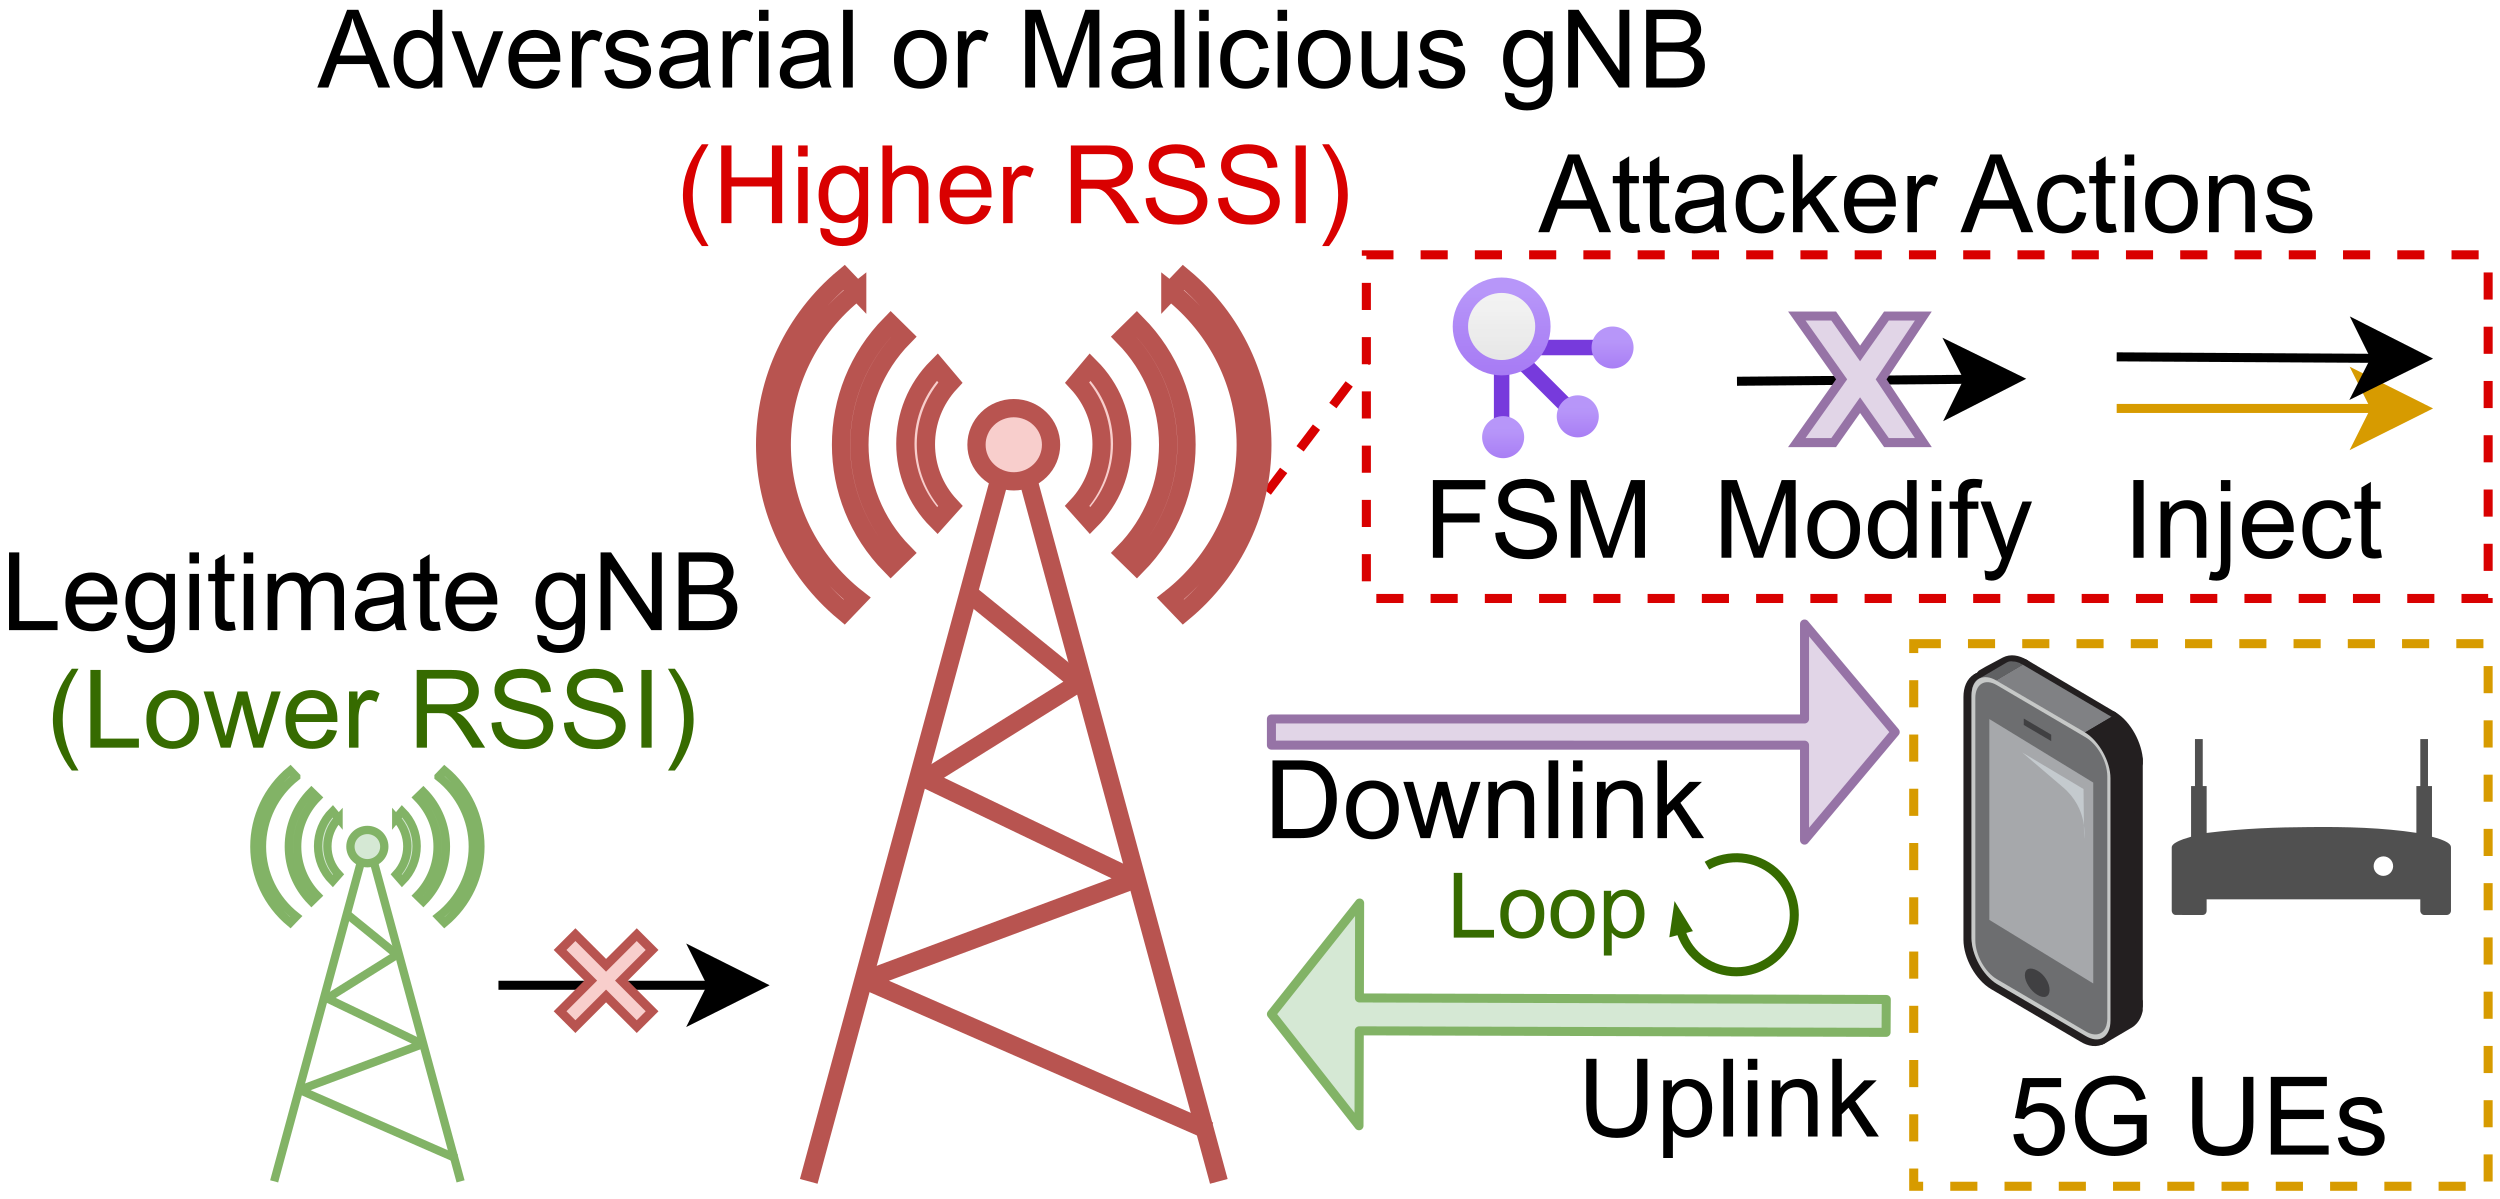 <svg height="95pt" viewBox="0 0 198 95" width="198pt" xmlns="http://www.w3.org/2000/svg" xmlns:xlink="http://www.w3.org/1999/xlink"><clipPath id="a"><path d="m156 51.859h13.707v30.992h-13.707zm0 0"/></clipPath><clipPath id="b"><path d="m157 52h12.707v30h-12.707zm0 0"/></clipPath><clipPath id="c"><path d="m164 56h5.707v7h-5.707zm0 0"/></clipPath><clipPath id="d"><path d="m155.508 53h12.492v29.852h-12.492zm0 0"/></clipPath><clipPath id="e"><path d="m166 60h3.707v21h-3.707zm0 0"/></clipPath><clipPath id="f"><path d="m165 56h4.707v6h-4.707zm0 0"/></clipPath><clipPath id="g"><path d="m156 53h11v29.852h-11zm0 0"/></clipPath><clipPath id="h"><path d="m156 53h12v29.852h-12zm0 0"/></clipPath><clipPath id="i"><path d="m117 32h4v4.297h-4zm0 0"/></clipPath><clipPath id="j"><path d="m120.715 34.625c0 .219-.043.43-.129.637-.082.203-.203.383-.359.539s-.336.277-.539.359c-.207.086-.418.129-.637.129-.223 0-.434-.043-.641-.129-.203-.082-.383-.203-.539-.359s-.277-.336-.359-.539c-.086-.207-.129-.418-.129-.637 0-.223.043-.434.129-.641.082-.203.203-.383.359-.539s.336-.277.539-.359c.207-.086.418-.129.641-.129.219 0 .43.043.637.129.203.082.383.203.539.359s.277.336.359.539c.086.207.129.418.129.641zm0 0"/></clipPath><linearGradient id="k"><stop offset="0" stop-color="#a97ef5"/><stop offset=".016" stop-color="#a97ff5"/><stop offset=".031" stop-color="#a97ff5"/><stop offset=".047" stop-color="#aa80f5"/><stop offset=".062" stop-color="#aa80f5"/><stop offset=".078" stop-color="#aa81f5"/><stop offset=".094" stop-color="#ab82f5"/><stop offset=".109" stop-color="#ab82f5"/><stop offset=".125" stop-color="#ab83f6"/><stop offset=".141" stop-color="#ac83f6"/><stop offset=".156" stop-color="#ac84f6"/><stop offset=".172" stop-color="#ac84f6"/><stop offset=".188" stop-color="#ad85f6"/><stop offset=".203" stop-color="#ad86f6"/><stop offset=".219" stop-color="#ad86f6"/><stop offset=".234" stop-color="#ae87f6"/><stop offset=".25" stop-color="#ae87f6"/><stop offset=".266" stop-color="#ae88f6"/><stop offset=".281" stop-color="#af88f7"/><stop offset=".297" stop-color="#af89f7"/><stop offset=".312" stop-color="#b089f7"/><stop offset=".328" stop-color="#b08af7"/><stop offset=".344" stop-color="#b08bf7"/><stop offset=".359" stop-color="#b18bf7"/><stop offset=".375" stop-color="#b18cf7"/><stop offset=".391" stop-color="#b18cf7"/><stop offset=".406" stop-color="#b28df7"/><stop offset=".422" stop-color="#b28df7"/><stop offset=".438" stop-color="#b28ef8"/><stop offset=".453" stop-color="#b38ff8"/><stop offset=".469" stop-color="#b38ff8"/><stop offset=".484" stop-color="#b390f8"/><stop offset=".5" stop-color="#b490f8"/><stop offset=".516" stop-color="#b491f8"/><stop offset=".531" stop-color="#b491f8"/><stop offset=".547" stop-color="#b592f8"/><stop offset=".562" stop-color="#b593f8"/><stop offset=".578" stop-color="#b593f8"/><stop offset=".594" stop-color="#b694f8"/><stop offset=".609" stop-color="#b694f9"/><stop offset=".625" stop-color="#b695f9"/><stop offset=".75" stop-color="#b796f9"/><stop offset="1" stop-color="#b796f9"/></linearGradient><linearGradient id="l" gradientUnits="userSpaceOnUse" x1="119.46" x2="119.46" xlink:href="#k" y1="36.288" y2="32.959"/><clipPath id="m"><path d="m126 25h3.379v5h-3.379zm0 0"/></clipPath><clipPath id="n"><path d="m129.379 27.523c0 .219-.043.434-.129.637-.082.203-.203.383-.359.539s-.336.277-.539.363c-.203.082-.418.125-.637.125-.223 0-.434-.043-.637-.125-.207-.086-.387-.207-.543-.363s-.273-.336-.359-.539c-.086-.203-.125-.418-.125-.637 0-.223.039-.434.125-.637.086-.203.203-.383.359-.539s.336-.277.543-.363c.203-.082.414-.125.637-.125.219 0 .434.043.637.125.203.086.383.207.539.363s.277.336.359.539c.086.203.129.414.129.637zm0 0"/></clipPath><linearGradient id="o" gradientUnits="userSpaceOnUse" x1="128.125" x2="128.125" xlink:href="#k" y1="29.188" y2="25.858"/><clipPath id="p"><path d="m123 31h4v4h-4zm0 0"/></clipPath><clipPath id="q"><path d="m126.625 32.977c0 .219-.043.43-.129.637-.082.203-.203.383-.359.539s-.336.277-.539.359c-.207.086-.418.129-.637.129-.223 0-.434-.043-.637-.129-.207-.082-.387-.203-.543-.359s-.277-.336-.359-.539c-.086-.207-.129-.418-.129-.637 0-.223.043-.434.129-.641.082-.203.203-.383.359-.539s.336-.277.543-.359c.203-.086.414-.129.637-.129.219 0 .43.043.637.129.203.082.383.203.539.359s.277.336.359.539c.086.207.129.418.129.641zm0 0"/></clipPath><linearGradient id="r" gradientUnits="userSpaceOnUse" x1="125.371" x2="125.371" xlink:href="#k" y1="34.639" y2="31.31"/><clipPath id="s"><path d="m115.055 21.973h7.945v8.027h-7.945zm0 0"/></clipPath><clipPath id="t"><path d="m122.805 25.855c0 .516-.098 1.008-.293 1.484-.199.477-.48.895-.844 1.258-.363.363-.781.645-1.254.84-.477.195-.969.293-1.484.293-.516 0-1.008-.098-1.484-.293-.473-.195-.895-.477-1.258-.84-.363-.363-.641-.781-.84-1.258-.195-.477-.293-.969-.293-1.484 0-.512.098-1.008.293-1.48.199-.477.477-.895.84-1.258.363-.363.785-.645 1.258-.84.477-.199.969-.297 1.484-.297.516 0 1.008.098 1.484.297.473.195.891.477 1.254.84.363.363.645.781.844 1.258.195.473.293.969.293 1.48zm0 0"/></clipPath><linearGradient id="u" gradientUnits="userSpaceOnUse" x1="119.341" x2="119.341" y1="29.732" y2="21.981"><stop offset="0" stop-color="#a77bf4"/><stop offset=".031" stop-color="#a77cf4"/><stop offset=".062" stop-color="#a87df4"/><stop offset=".094" stop-color="#a87df5"/><stop offset=".125" stop-color="#a97ef5"/><stop offset=".156" stop-color="#a97ff5"/><stop offset=".188" stop-color="#aa80f5"/><stop offset=".219" stop-color="#aa81f5"/><stop offset=".25" stop-color="#ab82f5"/><stop offset=".281" stop-color="#ab82f5"/><stop offset=".312" stop-color="#ac83f6"/><stop offset=".344" stop-color="#ac84f6"/><stop offset=".375" stop-color="#ad85f6"/><stop offset=".406" stop-color="#ad86f6"/><stop offset=".438" stop-color="#ae87f6"/><stop offset=".453" stop-color="#ae87f6"/><stop offset=".469" stop-color="#af88f6"/><stop offset=".484" stop-color="#af89f6"/><stop offset=".5" stop-color="#af89f6"/><stop offset=".516" stop-color="#b08af7"/><stop offset=".531" stop-color="#b08af7"/><stop offset=".547" stop-color="#b08bf7"/><stop offset=".562" stop-color="#b18bf7"/><stop offset=".578" stop-color="#b18cf7"/><stop offset=".594" stop-color="#b18df7"/><stop offset=".609" stop-color="#b28df7"/><stop offset=".625" stop-color="#b28ef7"/><stop offset=".641" stop-color="#b28ef7"/><stop offset=".656" stop-color="#b38ff8"/><stop offset=".672" stop-color="#b38ff8"/><stop offset=".688" stop-color="#b390f8"/><stop offset=".703" stop-color="#b491f8"/><stop offset=".719" stop-color="#b491f8"/><stop offset=".734" stop-color="#b492f8"/><stop offset=".75" stop-color="#b592f8"/><stop offset=".766" stop-color="#b593f8"/><stop offset=".781" stop-color="#b693f8"/><stop offset=".797" stop-color="#b694f9"/><stop offset=".812" stop-color="#b695f9"/><stop offset=".828" stop-color="#b795f9"/><stop offset=".844" stop-color="#b796f9"/><stop offset=".875" stop-color="#b796f9"/><stop offset="1" stop-color="#b796f9"/></linearGradient><clipPath id="v"><path d="m116 23h6v6h-6zm0 0"/></clipPath><clipPath id="w"><path d="m121.59 25.855c0 .355-.07.691-.203 1.02-.137.324-.328.613-.578.863s-.535.441-.863.574c-.324.137-.664.203-1.016.203-.352 0-.691-.066-1.02-.203-.324-.133-.613-.324-.859-.574-.25-.25-.441-.539-.578-.863-.137-.328-.203-.664-.203-1.02 0-.352.066-.691.203-1.016.137-.328.328-.613.578-.863.246-.25.535-.441.859-.578.328-.133.668-.199 1.02-.199.352 0 .691.066 1.016.199.328.137.613.328.863.578s.441.535.578.863c.133.324.203.664.203 1.016zm0 0"/></clipPath><linearGradient id="x" gradientUnits="userSpaceOnUse" x1="119.341" x2="119.341" y1="28.516" y2="23.197"><stop offset="0" stop-color="#e7e7e7"/><stop offset=".062" stop-color="#e7e7e7"/><stop offset=".125" stop-color="#e8e8e8"/><stop offset=".188" stop-color="#e9e9e9"/><stop offset=".25" stop-color="#eaeaea"/><stop offset=".312" stop-color="#ebebeb"/><stop offset=".375" stop-color="#ececec"/><stop offset=".438" stop-color="#ececec"/><stop offset=".5" stop-color="#ededed"/><stop offset=".562" stop-color="#eee"/><stop offset=".625" stop-color="#efefef"/><stop offset=".688" stop-color="#f0f0f0"/><stop offset=".75" stop-color="#f1f1f1"/><stop offset="1" stop-color="#f2f2f2"/></linearGradient><symbol id="y" overflow="visible"><path d="m.703 0v-6.156h4.156v.734h-3.344v1.906h2.891v.719h-2.891v2.797zm0 0"/></symbol><symbol id="z" overflow="visible"><path d="m.391-1.969.766-.078c.031.312.113.57.25.766.133.199.344.359.625.484.281.117.594.172.938.172.312 0 .586-.047.828-.141.238-.094.414-.219.531-.375.113-.164.172-.344.172-.531s-.059-.352-.172-.5c-.117-.145-.297-.266-.547-.359-.168-.07-.539-.176-1.109-.312-.562-.133-.953-.258-1.172-.375-.305-.156-.527-.348-.672-.578-.137-.227-.203-.484-.203-.766 0-.312.086-.602.266-.875.176-.27.43-.473.766-.609.344-.133.719-.203 1.125-.203.457 0 .859.074 1.203.219.352.148.625.367.812.656.188.281.285.602.297.953l-.781.062c-.043-.383-.184-.676-.422-.875-.242-.195-.602-.297-1.078-.297-.492 0-.852.09-1.078.266-.219.18-.328.398-.328.656 0 .219.078.402.234.547.156.137.562.281 1.219.438.664.148 1.125.277 1.375.391.352.168.613.375.781.625.176.25.266.543.266.875 0 .324-.094.633-.281.922-.188.293-.461.523-.812.688-.344.156-.734.234-1.172.234-.562 0-1.031-.078-1.406-.234-.375-.164-.672-.41-.891-.734-.211-.332-.32-.703-.328-1.109zm0 0"/></symbol><symbol id="A" overflow="visible"><path d="m.641 0v-6.156h1.219l1.453 4.359c.133.406.234.711.297.906.07-.219.18-.547.328-.984l1.469-4.281h1.109v6.156h-.797v-5.156l-1.781 5.156h-.734l-1.781-5.234v5.234zm0 0"/></symbol><symbol id="B" overflow="visible"><path d="m.797 0v-6.156h.812v6.156zm0 0"/></symbol><symbol id="C" overflow="visible"><path d="m.562 0v-4.453h.688v.625c.32-.488.797-.734 1.422-.734.258 0 .504.055.734.156.227.094.395.219.5.375.113.156.191.344.234.562.031.137.047.383.047.734v2.734h-.75v-2.703c0-.312-.031-.539-.094-.688-.062-.156-.168-.281-.312-.375-.148-.094-.324-.141-.531-.141-.324 0-.602.105-.828.312-.23.199-.344.586-.344 1.156v2.438zm0 0"/></symbol><symbol id="D" overflow="visible"><path d="m.562-5.281v-.875h.75v.875zm-.953 7.016.141-.641c.148.031.266.047.359.047.145 0 .254-.055.328-.156.082-.094.125-.344.125-.75v-4.688h.75v4.703c0 .539-.07.922-.203 1.141-.188.281-.492.422-.906.422-.207 0-.406-.027-.594-.078zm0 0"/></symbol><symbol id="E" overflow="visible"><path d="m3.609-1.438.781.094c-.117.461-.34.812-.672 1.062-.336.25-.762.375-1.281.375-.656 0-1.18-.195-1.562-.594-.375-.406-.562-.969-.562-1.688 0-.75.191-1.332.578-1.75.383-.414.883-.625 1.5-.625.602 0 1.094.203 1.469.609s.562.98.562 1.719v.203h-3.328c.031.492.172.867.422 1.125.25.262.555.391.922.391.281 0 .516-.07.703-.219.195-.145.352-.379.469-.703zm-2.469-1.219h2.484c-.031-.375-.125-.656-.281-.844-.242-.289-.555-.438-.938-.438-.344 0-.637.121-.875.359-.242.23-.371.539-.391.922zm0 0"/></symbol><symbol id="F" overflow="visible"><path d="m3.469-1.625.75.094c-.086.512-.293.914-.625 1.203-.336.281-.746.422-1.234.422-.605 0-1.094-.195-1.469-.594-.375-.395-.562-.969-.562-1.719 0-.477.078-.895.234-1.25.164-.363.41-.633.734-.812.332-.188.688-.281 1.062-.281.488 0 .883.125 1.188.375.312.242.508.59.594 1.047l-.734.109c-.062-.301-.184-.523-.359-.672-.18-.156-.398-.234-.656-.234-.375 0-.684.137-.922.406-.242.273-.359.703-.359 1.297 0 .605.113 1.043.344 1.312.227.273.531.406.906.406.289 0 .535-.086.734-.266.195-.188.32-.469.375-.844zm0 0"/></symbol><symbol id="G" overflow="visible"><path d="m2.219-.672.109.656c-.219.051-.414.078-.578.078-.273 0-.484-.043-.641-.125-.148-.094-.25-.207-.312-.344-.062-.145-.094-.445-.094-.906v-2.562h-.547v-.578h.547v-1.109l.75-.453v1.562h.766v.578h-.766v2.609c0 .219.008.359.031.422.031.062.078.117.141.156.062.031.148.047.266.047.082 0 .191-.008.328-.031zm0 0"/></symbol><symbol id="H" overflow="visible"><path d="m.625 0v-6.156h.812v5.438h3.031v.719zm0 0"/></symbol><symbol id="I" overflow="visible"><path d="m.422.375.734.109c.031.219.117.379.266.484.188.145.441.219.766.219.344 0 .609-.074.797-.219.195-.137.328-.328.391-.578.039-.156.062-.477.062-.969-.336.387-.746.578-1.234.578-.617 0-1.09-.219-1.422-.656-.336-.445-.5-.977-.5-1.594 0-.426.07-.816.219-1.172.156-.363.379-.645.672-.844.289-.195.633-.297 1.031-.297.531 0 .969.215 1.312.641v-.531h.688v3.844c0 .695-.074 1.191-.219 1.484-.137.289-.359.52-.672.688-.305.164-.68.25-1.125.25-.531 0-.965-.121-1.297-.359-.324-.242-.48-.602-.469-1.078zm.625-2.688c0 .586.113 1.012.344 1.281.238.273.535.406.891.406.344 0 .629-.129.859-.391.238-.27.359-.691.359-1.266 0-.539-.121-.953-.359-1.234-.242-.281-.531-.422-.875-.422-.336 0-.621.141-.859.422-.242.273-.359.672-.359 1.203zm0 0"/></symbol><symbol id="J" overflow="visible"><path d="m.578-5.281v-.875h.75v.875zm0 5.281v-4.453h.75v4.453zm0 0"/></symbol><symbol id="K" overflow="visible"><path d="m.562 0v-4.453h.672v.625c.145-.219.332-.395.562-.531.238-.133.504-.203.797-.203.332 0 .602.074.812.219.207.137.359.324.453.562.344-.52.801-.781 1.375-.781.438 0 .773.125 1.016.375.238.242.359.617.359 1.125v3.062h-.75v-2.812c0-.301-.027-.516-.078-.641-.055-.133-.141-.242-.266-.328-.125-.082-.277-.125-.453-.125-.312 0-.574.105-.781.312-.211.211-.312.543-.312 1v2.594h-.75v-2.891c0-.344-.062-.598-.188-.766-.125-.164-.328-.25-.609-.25-.211 0-.406.059-.594.172-.18.117-.309.281-.391.5-.074.211-.109.516-.109.922v2.312zm0 0"/></symbol><symbol id="L" overflow="visible"><path d="m3.469-.547c-.273.242-.539.406-.797.5-.262.094-.543.141-.844.141-.492 0-.867-.113-1.125-.344-.262-.238-.391-.547-.391-.922 0-.219.047-.414.141-.594.102-.188.234-.332.391-.438.164-.113.348-.195.547-.25.145-.039.367-.078.672-.109.613-.07 1.062-.16 1.344-.266.008-.102.016-.172.016-.203 0-.301-.074-.516-.219-.641-.199-.176-.484-.266-.859-.266-.355 0-.621.062-.797.188-.168.125-.293.352-.375.672l-.734-.109c.07-.312.18-.566.328-.766.156-.195.379-.348.672-.453.289-.102.629-.156 1.016-.156.375 0 .68.047.922.141.238.094.41.211.516.344.113.137.195.305.25.5.02.137.031.371.031.703v1c0 .711.016 1.156.047 1.344s.098.367.203.531h-.797c-.074-.156-.125-.336-.156-.547zm-.062-1.688c-.273.117-.684.211-1.234.281-.305.043-.523.094-.656.156-.125.055-.227.137-.297.25-.074.105-.109.219-.109.344 0 .211.078.383.234.516.156.137.379.203.672.203.289 0 .547-.062.766-.188.227-.133.398-.312.516-.531.07-.164.109-.414.109-.75zm0 0"/></symbol><symbol id="M" overflow="visible"/><symbol id="N" overflow="visible"><path d="m.656 0v-6.156h.828l3.234 4.828v-4.828h.781v6.156h-.828l-3.234-4.828v4.828zm0 0"/></symbol><symbol id="O" overflow="visible"><path d="m.625 0v-6.156h2.312c.469 0 .844.062 1.125.188.289.125.516.32.672.578.164.262.25.531.25.812 0 .262-.074.512-.219.75-.148.23-.367.418-.656.562.375.105.66.289.859.547.207.262.312.574.312.938 0 .293-.062.562-.188.812-.125.242-.277.43-.453.562-.18.137-.402.242-.672.312-.273.062-.605.094-1 .094zm.812-3.562h1.344c.352 0 .609-.023.766-.078.207-.062.363-.16.469-.297.102-.145.156-.328.156-.547 0-.195-.055-.375-.156-.531-.094-.156-.23-.258-.406-.312-.18-.062-.492-.094-.938-.094h-1.234zm0 2.844h1.531c.27 0 .457-.008.562-.031.188-.039.344-.098.469-.172.125-.082.227-.195.312-.344.082-.145.125-.316.125-.516 0-.227-.062-.426-.188-.594-.117-.176-.277-.297-.484-.359-.211-.07-.512-.109-.906-.109h-1.422zm0 0"/></symbol><symbol id="P" overflow="visible"><path d="m-.016 0 2.359-6.156h.891l2.516 6.156h-.938l-.719-1.859h-2.562l-.672 1.859zm1.781-2.531h2.078l-.641-1.703c-.199-.508-.344-.93-.438-1.266-.074.398-.184.789-.328 1.172zm0 0"/></symbol><symbol id="Q" overflow="visible"><path d="m3.453 0v-.562c-.281.438-.695.656-1.234.656-.367 0-.699-.094-1-.281-.293-.195-.523-.473-.688-.828-.156-.352-.234-.754-.234-1.203 0-.445.07-.852.219-1.219.145-.363.363-.641.656-.828.301-.195.633-.297 1-.297.27 0 .508.059.719.172.207.117.379.266.516.453v-2.219h.75v6.156zm-2.391-2.219c0 .562.117.992.359 1.281.25.281.535.422.859.422.332 0 .613-.133.844-.406.227-.27.344-.68.344-1.234 0-.613-.121-1.062-.359-1.344-.23-.289-.516-.438-.859-.438-.336 0-.617.141-.844.422-.23.273-.344.703-.344 1.297zm0 0"/></symbol><symbol id="R" overflow="visible"><path d="m1.797 0-1.688-4.453h.797l.953 2.672c.102.281.203.578.297.891.062-.227.148-.508.266-.844l1-2.719h.781l-1.688 4.453zm0 0"/></symbol><symbol id="S" overflow="visible"><path d="m.562 0v-4.453h.672v.672c.176-.312.336-.52.484-.625.145-.102.305-.156.484-.156.25 0 .508.086.781.25l-.266.703c-.188-.113-.371-.172-.547-.172-.168 0-.32.055-.453.156-.137.094-.23.23-.281.406-.086.273-.125.57-.125.891v2.328zm0 0"/></symbol><symbol id="T" overflow="visible"><path d="m.266-1.328.75-.125c.039.305.156.539.344.703.195.156.469.234.812.234s.598-.066.766-.203c.164-.145.25-.316.25-.516 0-.164-.074-.297-.219-.391-.105-.07-.367-.16-.781-.266-.555-.133-.938-.254-1.156-.359-.211-.102-.371-.242-.484-.422-.105-.188-.156-.383-.156-.594 0-.207.039-.395.125-.562.094-.164.219-.305.375-.422.125-.082.285-.156.484-.219.207-.062.426-.094.656-.094.352 0 .66.055.922.156.258.105.453.246.578.422.125.168.211.391.266.672l-.734.109c-.031-.227-.133-.406-.297-.531-.156-.133-.387-.203-.688-.203-.344 0-.59.059-.734.172-.148.117-.219.25-.219.406 0 .094.031.184.094.266.062.086.156.152.281.203.07.023.297.086.672.188.531.148.898.266 1.109.359.219.086.383.215.5.391.125.18.188.391.188.641s-.074.492-.219.719c-.148.219-.359.391-.641.516-.281.113-.594.172-.938.172-.586 0-1.027-.117-1.328-.359-.305-.238-.496-.594-.578-1.062zm0 0"/></symbol><symbol id="U" overflow="visible"><path d="m.547 0v-6.156h.766v6.156zm0 0"/></symbol><symbol id="V" overflow="visible"><path d="m.281-2.234c0-.82.227-1.43.688-1.828.383-.332.852-.5 1.406-.5.613 0 1.113.203 1.5.609.383.398.578.949.578 1.656 0 .574-.09 1.027-.266 1.359-.168.336-.418.59-.75.766-.324.176-.68.266-1.062.266-.625 0-1.133-.195-1.516-.594-.387-.395-.578-.973-.578-1.734zm.781 0c0 .574.125 1.008.375 1.297.25.281.562.422.938.422s.688-.141.938-.422c.25-.289.375-.727.375-1.312 0-.551-.125-.969-.375-1.25-.25-.289-.562-.438-.938-.438s-.688.148-.938.438c-.25.281-.375.703-.375 1.266zm0 0"/></symbol><symbol id="W" overflow="visible"><path d="m3.484 0v-.656c-.344.5-.812.75-1.406.75-.273 0-.523-.047-.75-.141-.219-.102-.387-.227-.5-.375-.117-.156-.195-.344-.234-.562-.031-.156-.047-.391-.047-.703v-2.766h.766v2.469c0 .398.008.664.031.797.051.199.156.355.312.469.156.117.344.172.562.172.227 0 .441-.055.641-.172.195-.113.336-.27.422-.469.082-.207.125-.5.125-.875v-2.391h.75v4.453zm0 0"/></symbol><symbol id="X" overflow="visible"><path d="m2.016 1.812c-.418-.531-.773-1.148-1.062-1.844-.293-.707-.438-1.441-.438-2.203 0-.664.109-1.301.328-1.906.25-.707.641-1.41 1.172-2.109h.531c-.336.574-.559.984-.672 1.234-.168.387-.297.793-.391 1.219-.125.523-.188 1.047-.188 1.578 0 1.344.414 2.688 1.25 4.031zm0 0"/></symbol><symbol id="Y" overflow="visible"><path d="m.688 0v-6.156h.812v2.531h3.203v-2.531h.812v6.156h-.812v-2.906h-3.203v2.906zm0 0"/></symbol><symbol id="Z" overflow="visible"><path d="m.562 0v-6.156h.766v2.219c.344-.414.785-.625 1.328-.625.332 0 .617.07.859.203.238.125.41.305.516.531.113.23.172.562.172 1v2.828h-.766v-2.828c0-.375-.086-.645-.25-.812-.156-.176-.387-.266-.688-.266-.219 0-.43.059-.625.172-.199.117-.34.273-.422.469-.086.199-.125.477-.125.828v2.438zm0 0"/></symbol><symbol id="aa" overflow="visible"><path d="m.672 0v-6.156h2.734c.539 0 .953.059 1.234.172.289.117.52.312.688.594.176.273.266.578.266.922 0 .438-.141.809-.422 1.109-.281.293-.719.48-1.312.562.219.105.379.203.484.297.238.219.469.496.688.828l1.062 1.672h-1.016l-.812-1.281c-.242-.363-.438-.645-.594-.844-.156-.195-.297-.332-.422-.406-.117-.082-.234-.141-.359-.172-.094-.02-.246-.031-.453-.031h-.953v2.734zm.812-3.438h1.75c.375 0 .664-.035.875-.109.207-.082.363-.207.469-.375.113-.164.172-.348.172-.547 0-.289-.105-.531-.312-.719-.211-.188-.543-.281-1-.281h-1.953zm0 0"/></symbol><symbol id="ab" overflow="visible"><path d="m1.062 1.812h-.547c.844-1.344 1.266-2.688 1.266-4.031 0-.531-.062-1.055-.188-1.578-.094-.414-.227-.816-.391-1.203-.117-.25-.344-.664-.688-1.25h.547c.52.699.91 1.402 1.172 2.109.207.605.312 1.242.312 1.906 0 .762-.148 1.496-.438 2.203-.281.695-.633 1.312-1.047 1.844zm0 0"/></symbol><symbol id="ac" overflow="visible"><path d="m.656 0v-6.156h2.125c.477 0 .844.031 1.094.094.352.086.656.23.906.438.32.273.562.621.719 1.047.164.43.25.918.25 1.469 0 .469-.059.887-.172 1.25-.105.355-.246.652-.422.891-.168.242-.355.43-.562.562-.199.137-.445.242-.734.312-.281.062-.609.094-.984.094zm.828-.719h1.312c.406 0 .723-.035.953-.109.227-.082.41-.191.547-.328.195-.195.348-.457.453-.781.102-.32.156-.719.156-1.188 0-.645-.105-1.141-.312-1.484-.211-.344-.465-.57-.766-.688-.219-.082-.574-.125-1.062-.125h-1.281zm0 0"/></symbol><symbol id="ad" overflow="visible"><path d="m1.391 0-1.359-4.453h.781l.703 2.562.266.969c.008-.051.086-.359.234-.922l.703-2.609h.781l.656 2.578.234.859.25-.859.766-2.578h.734l-1.391 4.453h-.781l-.719-2.672-.172-.75-.906 3.422zm0 0"/></symbol><symbol id="ae" overflow="visible"><path d="m.578 0v-6.156h.75v3.516l1.781-1.812h.984l-1.703 1.656 1.875 2.797h-.938l-1.469-2.281-.531.516v1.766zm0 0"/></symbol><symbol id="af" overflow="visible"><path d="m4.703-6.156h.812v3.562c0 .617-.074 1.105-.219 1.469-.137.367-.387.664-.75.891-.367.23-.844.344-1.438.344-.574 0-1.047-.102-1.422-.297-.367-.195-.625-.484-.781-.859-.156-.383-.234-.898-.234-1.547v-3.562h.812v3.547c0 .543.047.938.141 1.188.102.25.273.449.516.594.25.137.547.203.891.203.602 0 1.031-.133 1.281-.406.258-.27.391-.797.391-1.578zm0 0"/></symbol><symbol id="ag" overflow="visible"><path d="m.562 1.703v-6.156h.688v.578c.164-.227.348-.398.547-.516.207-.113.457-.172.75-.172.383 0 .719.102 1 .297.289.199.508.477.656.828.156.355.234.746.234 1.172 0 .461-.086.871-.25 1.234-.168.367-.406.648-.719.844-.305.188-.625.281-.969.281-.262 0-.492-.055-.688-.156-.199-.102-.359-.238-.484-.406v2.172zm.688-3.906c0 .574.113 1 .344 1.281.238.273.52.406.844.406.344 0 .629-.141.859-.422.238-.289.359-.734.359-1.328 0-.57-.117-1-.344-1.281-.23-.281-.512-.422-.844-.422-.312 0-.594.152-.844.453-.25.305-.375.742-.375 1.312zm0 0"/></symbol><symbol id="ah" overflow="visible"><path d="m.75 0v-3.875h-.672v-.578h.672v-.484c0-.289.023-.508.078-.656.07-.195.195-.352.375-.469.188-.125.445-.188.781-.188.207 0 .441.023.703.062l-.109.672c-.156-.031-.309-.047-.453-.047-.23 0-.391.055-.484.156-.094.094-.141.273-.141.531v.422h.859v.578h-.859v3.875zm0 0"/></symbol><symbol id="ai" overflow="visible"><path d="m.531 1.719-.078-.719c.164.051.305.078.422.078.176 0 .312-.031.406-.094.102-.055.188-.133.25-.234.051-.074.129-.262.234-.562.008-.043.031-.102.062-.172l-1.688-4.469h.812l.922 2.578c.125.324.234.668.328 1.031.082-.344.188-.68.312-1.016l.953-2.594h.75l-1.688 4.531c-.188.488-.328.828-.422 1.016-.137.238-.293.414-.469.531-.18.125-.387.188-.625.188-.148 0-.309-.031-.484-.094zm0 0"/></symbol><symbol id="aj" overflow="visible"><path d="m.359-1.609.797-.062c.051.387.18.68.391.875.219.188.477.281.781.281.363 0 .672-.133.922-.406.258-.281.391-.645.391-1.094 0-.438-.125-.773-.375-1.016-.242-.25-.555-.375-.938-.375-.25 0-.477.059-.672.172-.188.105-.34.246-.453.422l-.719-.094.609-3.156h3.047v.719h-2.453l-.328 1.656c.363-.258.75-.391 1.156-.391.539 0 .992.188 1.359.562.375.367.562.844.562 1.438 0 .555-.164 1.031-.484 1.438-.398.5-.938.75-1.625.75-.555 0-1.008-.156-1.359-.469-.355-.312-.559-.727-.609-1.25zm0 0"/></symbol><symbol id="ak" overflow="visible"><path d="m3.547-2.406v-.734h2.594v2.281c-.398.324-.809.57-1.234.734-.43.156-.867.234-1.312.234-.605 0-1.152-.129-1.641-.391-.492-.258-.867-.633-1.125-1.125-.25-.488-.375-1.035-.375-1.641 0-.594.125-1.148.375-1.672.25-.52.609-.906 1.078-1.156.477-.25 1.02-.375 1.625-.375.445 0 .848.074 1.203.219.363.137.645.336.844.594.207.262.367.594.484 1l-.734.203c-.094-.312-.215-.555-.359-.734-.137-.176-.336-.316-.594-.422-.25-.113-.527-.172-.828-.172-.375 0-.699.059-.969.172-.273.117-.492.266-.656.453-.168.18-.297.383-.391.609-.156.375-.234.789-.234 1.234 0 .543.094 1 .281 1.375.188.367.461.641.828.828.363.18.742.266 1.141.266.352 0 .695-.066 1.031-.203.344-.133.598-.281.766-.438v-1.141zm0 0"/></symbol><symbol id="al" overflow="visible"><path d="m.688 0v-6.156h4.438v.734h-3.625v1.875h3.391v.734h-3.391v2.094h3.766v.719zm0 0"/></symbol><symbol id="am" overflow="visible"><path d="m.531 0v-5.125h.672v4.516h2.516v.609zm0 0"/></symbol><symbol id="an" overflow="visible"><path d="m.234-1.859c0-.688.191-1.191.578-1.516.32-.281.711-.422 1.172-.422.508 0 .926.168 1.25.5.32.336.484.797.484 1.391 0 .48-.074.855-.219 1.125-.148.273-.355.484-.625.641-.273.145-.57.219-.891.219-.523 0-.945-.164-1.266-.5-.324-.332-.484-.812-.484-1.438zm.656 0c0 .48.098.84.297 1.078.207.23.473.344.797.344.312 0 .566-.113.766-.344.207-.238.312-.602.312-1.094 0-.457-.105-.805-.312-1.047-.211-.238-.465-.359-.766-.359-.324 0-.59.121-.797.359-.199.242-.297.594-.297 1.062zm0 0"/></symbol><symbol id="ao" overflow="visible"><path d="m.469 1.422v-5.125h.578v.469c.133-.188.285-.328.453-.422.164-.094.375-.141.625-.141.312 0 .586.086.828.25.25.156.43.387.547.688.125.293.188.617.188.969 0 .387-.07.73-.203 1.031-.137.305-.336.539-.594.703-.262.156-.531.234-.812.234-.211 0-.398-.043-.562-.125-.168-.094-.309-.207-.422-.344v1.812zm.578-3.25c0 .469.094.82.281 1.047.195.23.43.344.703.344.281 0 .52-.113.719-.344.195-.238.297-.609.297-1.109 0-.469-.102-.816-.297-1.047-.188-.238-.418-.359-.688-.359-.273 0-.512.125-.719.375-.199.25-.297.617-.297 1.094zm0 0"/></symbol><path d="m0 0h198v95h-198z" fill="#fff"/><g><use x="112.782" xlink:href="#y" y="44.175"/><use x="118.032" xlink:href="#z" y="44.175"/><use x="123.765" xlink:href="#A" y="44.175"/></g><path d="m100.086 38.754 1.297-1.715.57.434-1.297 1.711m2.023-3.855 1.301-1.715.57.434-1.297 1.711m2.023-3.855 1.297-1.711.57.43-1.297 1.715m2.023-3.859.059-.074.57.434-.059.074" fill="#d90000"/><path d="m112.512 19.824h2.148v.715h-2.148zm4.297 0h2.148v.715h-2.148zm4.297 0h2.148v.715h-2.148zm4.297 0h2.148v.715h-2.148zm4.297 0h2.148v.715h-2.148zm4.297 0h2.152v.715h-2.152zm4.301 0h2.148v.715h-2.148zm4.297 0h2.148v.715h-2.148zm4.297 0h2.148v.715h-2.148zm4.297 0h2.148v.715h-2.148zm4.297 0h2.148v.715h-2.148zm4.297 0h2.148v.715h-2.148zm4.297 0h2.148v.715h-2.148zm4.297 0h2.148v.715h-2.148zm4.297 0h2.152v.715h-2.152zm4.301 0h2.148v.715h-2.148zm4.297 0h2.148v.715h-2.148zm4.297 0h2.148v.715h-2.148zm4.297 0h2.148v.715h-2.148zm4.297 0h2.148v.715h-2.148zm3.258 1.754v2.148h-.715v-2.148zm0 4.297v2.148h-.715v-2.148zm0 4.297v2.148h-.715v-2.148zm0 4.297v2.148h-.715v-2.148zm0 4.301v2.148h-.715v-2.148zm0 4.297v2.148h-.715v-2.148zm0 4.297v.395h-2.469v-.719h2.113v.359h-.359v-.035zm-4.617.395h-2.148v-.719h2.148zm-4.297 0h-2.152v-.719h2.152zm-4.301 0h-2.148v-.719h2.148zm-4.297 0h-2.148v-.719h2.148zm-4.297 0h-2.148v-.719h2.148zm-4.297 0h-2.148v-.719h2.148zm-4.297 0h-2.148v-.719h2.148zm-4.297 0h-2.148v-.719h2.148zm-4.297 0h-2.148v-.719h2.148zm-4.297 0h-2.148v-.719h2.148zm-4.297 0h-2.152v-.719h2.152zm-4.301 0h-2.148v-.719h2.148zm-4.297 0h-2.148v-.719h2.148zm-4.297 0h-2.148v-.719h2.148zm-4.297 0h-2.148v-.719h2.148zm-4.297 0h-2.148v-.719h2.148zm-4.297 0h-2.148v-.719h2.148zm-4.297 0h-2.148v-.719h2.148zm-4.297 0h-2.148v-.719h2.148zm-4.297 0h-2.148v-.719h2.148zm-3.297-1.719v-2.152h.719v2.152zm0-4.301v-2.148h.719v2.148zm0-4.297v-2.148h.719v2.148zm0-4.297v-2.148h.719v2.148zm0-4.297v-2.148h.719v2.148zm0-4.297v-2.148h.719v2.148zm0-4.297v-.43h2.508v.715h-2.148v-.355h.359v.07zm0 0" fill="#d90000"/><path d="m155.863 50.621h2.148v.715h-2.148zm4.297 0h2.148v.715h-2.148zm4.297 0h2.148v.715h-2.148zm4.301 0h2.148v.715h-2.148zm4.297 0h2.148v.715h-2.148zm4.297 0h2.148v.715h-2.148zm4.297 0h2.148v.715h-2.148zm4.297 0h2.148v.715h-2.148zm4.297 0h2.148v.715h-2.148zm4.297 0h2.148v.715h-2.148zm2.879 2.133v2.148h-.715v-2.148zm0 4.297v2.152h-.715v-2.152zm0 4.301v2.148h-.715v-2.148zm0 4.297v2.148h-.715v-2.148zm0 4.297v2.148h-.715v-2.148zm0 4.297v2.148h-.715v-2.148zm0 4.297v2.148h-.715v-2.148zm0 4.297v2.148h-.715v-2.148zm0 4.297v2.148h-.715v-2.148zm0 4.297v2.148h-.715v-2.148zm-2.133 2.879h-2.148v-.715h2.148zm-4.297 0h-2.148v-.715h2.148zm-4.297 0h-2.148v-.715h2.148zm-4.297 0h-2.152v-.715h2.152zm-4.301 0h-2.148v-.715h2.148zm-4.297 0h-2.148v-.715h2.148zm-4.297 0h-2.148v-.715h2.148zm-4.297 0h-2.148v-.715h2.148zm-4.297 0h-2.148v-.715h2.148zm-4.297 0h-2.148v-.715h2.148zm-4.297 0h-1.105v-1.762h.719v1.406h-.359v-.359h.746zm-1.105-3.91v-2.148h.719v2.148zm0-4.297v-2.148h.719v2.148zm0-4.297v-2.148h.719v2.148zm0-4.297v-2.148h.719v2.148zm0-4.297v-2.148h.719v2.148zm0-4.297v-2.148h.719v2.148zm0-4.297v-2.148h.719v2.148zm0-4.297v-2.148h.719v2.148zm0-4.301v-2.148h.719v2.148zm0-4.297v-1.102h2.508v.715h-2.148v-.355h.359v.742zm0 0" fill="#d79b00"/><g><use x="168.166" xlink:href="#B" y="44.175"/><use x="170.554" xlink:href="#C" y="44.175"/><use x="175.334" xlink:href="#D" y="44.175"/><use x="177.243" xlink:href="#E" y="44.175"/><use x="182.023" xlink:href="#F" y="44.175"/><use x="186.32" xlink:href="#G" y="44.175"/></g><path d="m45.688 139 10.314-37.949 10.308 37.949" fill="none" stroke="#82b366" stroke-linejoin="round" stroke-miterlimit="10" stroke-width=".92" transform="matrix(.716 0 0 .716 -11 -5.96)"/><path d="m65.841 136.469-17.338-7.587 13.586-5.061-10.537-5.061 7.728-4.832-5.389-4.369" fill="none" stroke="#82b366" stroke-linejoin="round" stroke-miterlimit="10" stroke-width=".92" transform="matrix(.716 0 0 .716 -11 -5.96)"/><path d="m57.872 101.972c0 .24-.044.474-.142.704-.093.224-.229.425-.404.594-.175.175-.382.305-.611.398s-.469.142-.714.142c-.251 0-.491-.049-.72-.142-.229-.093-.431-.224-.605-.398-.18-.169-.311-.371-.409-.594-.093-.229-.142-.464-.142-.704 0-.245.049-.48.142-.709.098-.224.229-.42.409-.594.175-.175.376-.305.605-.398.229-.093.469-.142.72-.142.245 0 .485.049.714.142s.436.224.611.398c.175.175.311.371.404.594.098.229.142.464.142.709zm0 0" fill="#d5e8d4" stroke="#82b366" stroke-width=".92" transform="matrix(.716 0 0 .716 -11 -5.96)"/><path d="m59.192 98.842.649-.78c2.149 2.138 2.149 5.579 0 7.728l-.649-.742c1.636-1.756 1.636-4.45 0-6.207zm2.34-2.302.66-.638c3.327 3.376 3.327 8.748 0 12.141l-.66-.644c2.978-3.027 2.978-7.827 0-10.859zm2.34-2.302.66-.687c2.52 2.1 3.971 5.181 3.971 8.421s-1.451 6.316-3.971 8.416l-.66-.687c2.4-1.882 3.791-4.723 3.791-7.728 0-3.011-1.391-5.852-3.791-7.734zm-11.061 4.603-.649-.78c-2.154 2.138-2.154 5.579 0 7.728l.649-.742c-1.642-1.756-1.642-4.45 0-6.207zm-2.34-2.302-.66-.638c-3.332 3.376-3.332 8.748 0 12.141l.66-.644c-2.983-3.027-2.983-7.827 0-10.859zm-2.34-2.302-.66-.687c-2.52 2.1-3.971 5.181-3.971 8.421s1.451 6.316 3.971 8.416l.66-.687c-2.4-1.882-3.791-4.723-3.791-7.728 0-3.011 1.391-5.852 3.791-7.734zm0 0" fill="#d5e8d4" stroke="#82b366" stroke-miterlimit="10" stroke-width=".92" transform="matrix(.716 0 0 .716 -11 -5.96)"/><g><use x=".09" xlink:href="#H" y="49.905"/><use x="4.87" xlink:href="#E" y="49.905"/><use x="9.65" xlink:href="#I" y="49.905"/><use x="14.43" xlink:href="#J" y="49.905"/><use x="16.339" xlink:href="#G" y="49.905"/><use x="18.727" xlink:href="#J" y="49.905"/><use x="20.637" xlink:href="#K" y="49.905"/><use x="27.796" xlink:href="#L" y="49.905"/><use x="32.576" xlink:href="#G" y="49.905"/><use x="34.964" xlink:href="#E" y="49.905"/><use x="39.744" xlink:href="#M" y="49.905"/><use x="42.131" xlink:href="#I" y="49.905"/><use x="46.911" xlink:href="#N" y="49.905"/><use x="53.118" xlink:href="#O" y="49.905"/></g><path d="m104.821 139 22.678-83.501 22.683 83.501" fill="none" stroke="#b85450" stroke-linejoin="round" stroke-miterlimit="10" stroke-width="2.02" transform="matrix(.716 0 0 .716 -11 -5.96)"/><path d="m149.151 133.431-38.151-16.7 29.899-11.132-23.201-11.132 17.022-10.63-11.857-9.615" fill="none" stroke="#b85450" stroke-linejoin="round" stroke-miterlimit="10" stroke-width="2.02" transform="matrix(.716 0 0 .716 -11 -5.96)"/><path d="m131.627 57.522c0 .534-.109 1.053-.316 1.549-.207.496-.507.933-.894 1.314-.387.376-.834.671-1.336.873-.507.207-1.031.311-1.582.311-.545 0-1.069-.104-1.576-.311-.507-.202-.954-.496-1.336-.873-.387-.382-.687-.818-.894-1.314-.213-.496-.316-1.014-.316-1.549 0-.54.104-1.058.316-1.549.207-.496.507-.938.894-1.314.382-.382.829-.676 1.336-.878.507-.207 1.031-.311 1.576-.311.551 0 1.074.104 1.582.311.502.202.949.496 1.336.878.387.376.687.818.894 1.314.207.491.316 1.009.316 1.549zm0 0" fill="#f8cecc" stroke="#b85450" stroke-width="2.02" transform="matrix(.716 0 0 .716 -11 -5.96)"/><path d="m134.512 50.639 1.445-1.718c4.712 4.718 4.712 12.277 0 17l-1.445-1.62c3.605-3.861 3.605-9.79 0-13.662zm5.159-5.061 1.44-1.418c7.33 7.45 7.33 19.269 0 26.719l-1.44-1.407c6.539-6.67 6.539-17.229 0-23.894zm5.149-5.056 1.451-1.522c5.541 4.62 8.726 11.388 8.726 18.522 0 7.139-3.185 13.908-8.726 18.516l-1.451-1.511c5.269-4.129 8.339-10.39 8.339-17.006 0-6.61-3.071-12.871-8.339-17zm-24.33 10.117-1.451-1.718c-4.707 4.718-4.707 12.277 0 17l1.451-1.62c-3.611-3.861-3.611-9.79 0-13.662zm-5.159-5.061-1.44-1.418c-7.33 7.45-7.33 19.269 0 26.719l1.44-1.407c-6.539-6.67-6.539-17.229 0-23.894zm-5.149-5.056-1.451-1.522c-5.541 4.62-8.732 11.388-8.732 18.522 0 7.139 3.191 13.908 8.732 18.516l1.451-1.511c-5.274-4.129-8.345-10.39-8.345-17.006 0-6.61 3.071-12.871 8.345-17zm0 0" fill="#f8cecc" stroke="#b85450" stroke-miterlimit="10" stroke-width="2.02" transform="matrix(.716 0 0 .716 -11 -5.96)"/><g><use x="25.147" xlink:href="#P" y="6.932"/><use x="30.879" xlink:href="#Q" y="6.932"/><use x="35.659" xlink:href="#R" y="6.932"/><use x="39.956" xlink:href="#E" y="6.932"/><use x="44.736" xlink:href="#S" y="6.932"/><use x="47.598" xlink:href="#T" y="6.932"/><use x="51.896" xlink:href="#L" y="6.932"/><use x="56.675" xlink:href="#S" y="6.932"/><use x="59.537" xlink:href="#J" y="6.932"/><use x="61.447" xlink:href="#L" y="6.932"/><use x="66.227" xlink:href="#U" y="6.932"/><use x="68.136" xlink:href="#M" y="6.932"/><use x="70.524" xlink:href="#V" y="6.932"/><use x="75.304" xlink:href="#S" y="6.932"/><use x="78.166" xlink:href="#M" y="6.932"/><use x="80.554" xlink:href="#A" y="6.932"/><use x="87.713" xlink:href="#L" y="6.932"/><use x="92.493" xlink:href="#U" y="6.932"/><use x="94.403" xlink:href="#J" y="6.932"/><use x="96.312" xlink:href="#F" y="6.932"/><use x="100.609" xlink:href="#J" y="6.932"/><use x="102.519" xlink:href="#V" y="6.932"/><use x="107.299" xlink:href="#W" y="6.932"/><use x="112.079" xlink:href="#T" y="6.932"/><use x="116.376" xlink:href="#M" y="6.932"/><use x="118.764" xlink:href="#I" y="6.932"/><use x="123.544" xlink:href="#N" y="6.932"/><use x="129.75" xlink:href="#O" y="6.932"/></g><g fill="#d90000"><use x="53.571" xlink:href="#X" y="17.675"/><use x="56.433" xlink:href="#Y" y="17.675"/><use x="62.64" xlink:href="#J" y="17.675"/><use x="64.55" xlink:href="#I" y="17.675"/><use x="69.33" xlink:href="#Z" y="17.675"/><use x="74.109" xlink:href="#E" y="17.675"/><use x="78.889" xlink:href="#S" y="17.675"/><use x="81.751" xlink:href="#M" y="17.675"/><use x="84.139" xlink:href="#aa" y="17.675"/><use x="90.346" xlink:href="#z" y="17.675"/><use x="96.079" xlink:href="#z" y="17.675"/><use x="101.811" xlink:href="#B" y="17.675"/><use x="104.199" xlink:href="#ab" y="17.675"/></g><g clip-path="url(#a)"><path d="m2.899 4.703c12.099-6.402-6.997 3.398 5.101-3.004.797-.403 1.804-.302 3.004.403l-5.101 2.995c-1.2-.696-2.299-.797-3.004-.394zm27.605 62.994-5.101 3.004c.797-.403 1.401-1.502 1.401-3.004l5.101-2.995c-.101 1.502-.604 2.5-1.401 2.995zm0 0" fill="none" stroke="#231f20" stroke-linejoin="round" stroke-width="3" transform="matrix(.427 0 0 .427 155.506 51.916)"/></g><g clip-path="url(#b)"><path d="m5.903 5.097 5.101-2.995 16.394 9.699-5.101 2.995zm20.8 17.502 5.101-2.995v45.098l-5.101 2.995zm0 0" fill="none" stroke="#231f20" stroke-linejoin="round" stroke-width="3" transform="matrix(.427 0 0 .427 155.506 51.916)"/></g><g clip-path="url(#c)"><path d="m27.398 11.801c2.4 1.401 4.305 5.001 4.405 7.895l-5.101 3.004c0-2.903-2.006-6.402-4.405-7.904" fill="none" stroke="#231f20" stroke-linecap="round" stroke-linejoin="round" stroke-width="3" transform="matrix(.427 0 0 .427 155.506 51.916)"/></g><g clip-path="url(#d)"><path d="m22.297 14.796c2.4 1.401 4.405 5.001 4.405 7.904v44.997c0 2.903-1.905 4.103-4.305 2.601l-16.495-9.699c-2.4-1.401-4.405-5.001-4.405-7.895v-45.006c0-2.894 1.905-4.094 4.405-2.601zm0 0" fill="none" stroke="#231f20" stroke-linejoin="round" stroke-width="3" transform="matrix(.427 0 0 .427 155.506 51.916)"/></g><path d="m159.969 52.527.016-.012c-.215-.082-.383-.125-.555-.125-.184-.039-.352-.012-.512.086l-2.176 1.277c.172-.086.344-.086.512-.086.172 0 .344.043.512.129l.258.129 2.176-1.281c-.082-.039-.125-.078-.23-.117zm0 0" fill="#606163"/><path d="m158.023 53.922 2.176-1.281 7.035 4.137-2.176 1.281zm0 0" fill="#808184"/><g clip-path="url(#e)"><path d="m166.895 61.383 2.176-1.277.043 19.234-2.219 1.281zm0 0" fill="#231f20"/></g><g clip-path="url(#f)"><path d="m169.07 59.723-.129-.555-.012.008-.117-.309c0-.086-.043-.168-.086-.254-.043-.129-.086-.215-.129-.301-.082-.168-.168-.34-.297-.512-.086-.086-.129-.168-.215-.254-.082-.086-.125-.172-.211-.258-.086-.086-.215-.211-.34-.297-.09-.086-.191-.156-.301-.215l-2.176 1.281c.086.043.172.129.301.211.125.086.211.215.34.301.086.086.129.168.215.254.082.086.125.172.211.258.086.168.215.34.301.512.043.086.082.168.125.297.043.086.086.172.086.258.043.086.086.211.129.34h.008l.113.496-.035.02c.043.129.043.258.043.383l2.176-1.277c0-.121-.035-.242-.043-.359l.043-.023zm0 0" fill="#231f20"/></g><g clip-path="url(#g)"><path d="m165.059 58.059c1.023.598 1.879 2.133 1.879 3.367v19.195c0 1.234-.812 1.746-1.836 1.109l-7.078-4.141c-1.023-.594-1.879-2.129-1.879-3.367v-19.191c0-1.238.812-1.75 1.879-1.109zm0 0" fill="#6d6e70"/></g><g clip-path="url(#h)"><path d="m166.895 80.664v-19.195c0-1.152-.77-2.516-1.707-3.07l-7.039-4.137c-.938-.555-1.703-.086-1.703 1.023v19.191c0 1.152.766 2.52 1.703 3.074l7.039 4.137c.938.555 1.707.125 1.707-1.023zm-1.75-22.648c1.109.684 2.004 2.301 2.004 3.625v19.191c0 1.324-.895 1.879-2.004 1.195l-6.996-4.094c-1.105-.684-2.004-2.305-2.004-3.625v-19.195c0-1.32.898-1.875 2.004-1.191zm0 0" fill="#c6c8c7"/></g><path d="m165.785 77.891-8.23-5.035v-15.906l8.23 5.031zm0 0" fill="#a6a8ab"/><path d="m160.156 59.594 4.859 2.898.043 3.926s.387-2.348-1.703-4.094z" fill="#c4cace"/><path d="m162.328 78.402c0 .555-.426.727-.98.383-.512-.297-.98-1.023-.98-1.535 0-.555.426-.684.98-.383.555.297.98.98.98 1.535m.129-19.703-2.176-1.281v-.512l2.176 1.281zm0 0" fill="#404042"/><path d="m118.316 28.75h1.227v5.121h-1.227zm0 0" fill="#773adc"/><path d="m121.785 28.137v-1.227h5.125v1.227zm0 0" fill="#773adc"/><path d="m120.203 29.168.867-.867 3.621 3.625-.863.867zm0 0" fill="#773adc"/><g clip-path="url(#i)"><g clip-path="url(#j)"><path d="m117.383 32.957v3.332h3.332v-3.332zm0 0" fill="url(#l)"/></g></g><g clip-path="url(#m)"><g clip-path="url(#n)"><path d="m126.051 25.859v3.328h3.328v-3.328zm0 0" fill="url(#o)"/></g></g><g clip-path="url(#p)"><g clip-path="url(#q)"><path d="m123.293 31.309v3.332h3.332v-3.332zm0 0" fill="url(#r)"/></g></g><g clip-path="url(#s)"><g clip-path="url(#t)"><path d="m115.055 21.98v7.75h7.75v-7.75zm0 0" fill="url(#u)"/></g></g><g clip-path="url(#v)"><g clip-path="url(#w)"><path d="m116.27 23.199v5.316h5.32v-5.316zm0 0" fill="url(#x)"/></g></g><path d="m155.501 90.248v-2.896h58.969v-10.504l10.03 11.955-10.03 11.95v-10.504zm0 0" fill="#e1d5e7" stroke="#9673a6" stroke-linejoin="round" stroke-miterlimit="10" transform="matrix(.716 0 0 .716 -10.642 -5.602)"/><g><use x="100.125" xlink:href="#ac" y="66.378"/><use x="106.332" xlink:href="#V" y="66.378"/><use x="111.112" xlink:href="#ad" y="66.378"/><use x="117.319" xlink:href="#C" y="66.378"/><use x="122.099" xlink:href="#U" y="66.378"/><use x="124.008" xlink:href="#J" y="66.378"/><use x="125.918" xlink:href="#C" y="66.378"/><use x="130.697" xlink:href="#ae" y="66.378"/></g><path d="m223.513 118.38-.022 3.638-58.271-.169-.033 10.499-9.686-12.348 9.757-12.288-.027 10.499zm0 0" fill="#d5e8d4" stroke="#82b366" stroke-linejoin="round" stroke-miterlimit="10" transform="matrix(.716 0 0 .716 -10.642 -5.602)"/><g><use x="124.958" xlink:href="#af" y="90.013"/><use x="131.165" xlink:href="#ag" y="90.013"/><use x="135.945" xlink:href="#U" y="90.013"/><use x="137.854" xlink:href="#J" y="90.013"/><use x="139.764" xlink:href="#C" y="90.013"/><use x="144.543" xlink:href="#ae" y="90.013"/></g><g stroke-miterlimit="10"><path d="m69.999 116.809h23.632" fill="none" stroke="#000" transform="matrix(.716 0 0 .716 -10.642 -5.602)"/><path d="m98.878 116.809-6.997 3.501 1.751-3.501-1.751-3.501zm0 0" stroke="#000" transform="matrix(.716 0 0 .716 -10.642 -5.602)"/><path d="m76.001 115.079h4.798v-4.798h2.399v4.798l4.801.004v2.399h-4.798v4.798h-2.399l-.004-4.801h-4.798zm0 0" fill="#f8cecc" stroke="#b85450" transform="matrix(.506 -.506 .506 .506 -52.329 60.319)"/><path d="m232.632 49.779-25.634.218" fill="none" stroke="#000" transform="matrix(.716 0 0 .716 -10.642 -5.602)"/><path d="m237.878 49.73-6.97 3.561 1.723-3.512-1.783-3.491zm0 0" stroke="#000" transform="matrix(.716 0 0 .716 -10.642 -5.602)"/><path d="m213.482 42.751h4.08l2.918 4.14 2.918-4.14h4.08l-4.958 6.997 4.958 7.003h-4.08l-2.918-4.14-2.918 4.14h-4.08l4.669-7.003zm0 0" fill="#e1d5e7" stroke="#9673a6" transform="matrix(-.716 0 0 -.716 305.181 65.662)"/></g><g><use x="135.701" xlink:href="#A" y="44.175"/><use x="142.861" xlink:href="#V" y="44.175"/><use x="147.64" xlink:href="#Q" y="44.175"/><use x="152.42" xlink:href="#J" y="44.175"/><use x="154.33" xlink:href="#ah" y="44.175"/><use x="156.718" xlink:href="#ai" y="44.175"/></g><g fill="#366b00"><use x="3.671" xlink:href="#X" y="59.216"/><use x="6.533" xlink:href="#H" y="59.216"/><use x="11.313" xlink:href="#V" y="59.216"/><use x="16.093" xlink:href="#ad" y="59.216"/><use x="22.3" xlink:href="#E" y="59.216"/><use x="27.08" xlink:href="#S" y="59.216"/><use x="29.942" xlink:href="#M" y="59.216"/><use x="32.33" xlink:href="#aa" y="59.216"/><use x="38.536" xlink:href="#z" y="59.216"/><use x="44.269" xlink:href="#z" y="59.216"/><use x="50.001" xlink:href="#B" y="59.216"/><use x="52.389" xlink:href="#ab" y="59.216"/></g><path d="m248.999 53.003h28.634" fill="none" stroke="#d79b00" stroke-miterlimit="10" transform="matrix(.716 0 0 .716 -10.642 -5.602)"/><path d="m282.879 53.003-6.997 3.496 1.751-3.496-1.751-3.501zm0 0" fill="#d79b00" stroke="#d79b00" stroke-miterlimit="10" transform="matrix(.716 0 0 .716 -10.642 -5.602)"/><path d="m277.633 47.461-28.634-.164" fill="none" stroke="#000" stroke-miterlimit="10" transform="matrix(.716 0 0 .716 -10.642 -5.602)"/><path d="m282.879 47.489-7.019 3.463 1.773-3.491-1.734-3.512zm0 0" stroke="#000" stroke-miterlimit="10" transform="matrix(.716 0 0 .716 -10.642 -5.602)"/><g><use x="121.847" xlink:href="#P" y="18.391"/><use x="127.579" xlink:href="#G" y="18.391"/><use x="129.967" xlink:href="#G" y="18.391"/><use x="132.355" xlink:href="#L" y="18.391"/><use x="137.135" xlink:href="#F" y="18.391"/><use x="141.432" xlink:href="#ae" y="18.391"/><use x="145.73" xlink:href="#E" y="18.391"/><use x="150.51" xlink:href="#S" y="18.391"/><use x="153.372" xlink:href="#M" y="18.391"/></g><g><use x="155.285" xlink:href="#P" y="18.391"/><use x="161.018" xlink:href="#F" y="18.391"/><use x="165.315" xlink:href="#G" y="18.391"/><use x="167.703" xlink:href="#J" y="18.391"/><use x="169.612" xlink:href="#V" y="18.391"/><use x="174.392" xlink:href="#C" y="18.391"/><use x="179.172" xlink:href="#T" y="18.391"/></g><path d="m188.766 69.371c.461-.008.762-.379.77-.758.004-.43-.332-.789-.773-.789-.469.016-.777.379-.77.789 0 .422.359.758.773.758zm-16.449 3.094c-.172 0-.316-.148-.316-.355v-4.992c-.008-.129.102-.238.242-.34.469-.293.91-.387 1.289-.508v-4.016h.309v-3.719h.617v3.719h.309v3.715c2.93-.363 5.602-.449 8.07-.465 2.996-.035 5.895.051 8.539.457v-3.707h.312v-3.719h.609v3.719h.316v4.016c.445.129.895.23 1.297.508.141.102.207.203.207.34v5.012c0 .18-.156.336-.328.336h-1.805c-.137 0-.297-.148-.297-.336v-.902h-16.922v.895c0 .203-.129.344-.324.344zm0 0" fill="#505050"/><g><use x="159.101" xlink:href="#aj" y="91.445"/><use x="163.881" xlink:href="#ak" y="91.445"/><use x="170.566" xlink:href="#M" y="91.445"/><use x="172.954" xlink:href="#af" y="91.445"/><use x="179.161" xlink:href="#al" y="91.445"/><use x="184.894" xlink:href="#T" y="91.445"/></g><path d="m209.709 103.578c-2.367-1.385-5.389-1.107-7.467.682-2.083 1.789-2.765 4.69-1.691 7.188 1.069 2.514 3.66 4.063 6.408 3.851 2.749-.218 5.061-2.138 5.721-4.789" fill="none" stroke="#366b00" stroke-miterlimit="10" transform="matrix(-.716 0 0 .716 285.342 -5.602)"/><path d="m212.038 110.51.96-1.571.273 1.893zm0 0" fill="#dae8fc" stroke="#366b00" stroke-miterlimit="10" transform="matrix(-.716 0 0 .716 285.342 -5.602)"/><g fill="#366b00"><use x="114.606" xlink:href="#am" y="74.256"/><use x="118.59" xlink:href="#an" y="74.256"/><use x="122.573" xlink:href="#an" y="74.256"/><use x="126.556" xlink:href="#ao" y="74.256"/></g></svg>
